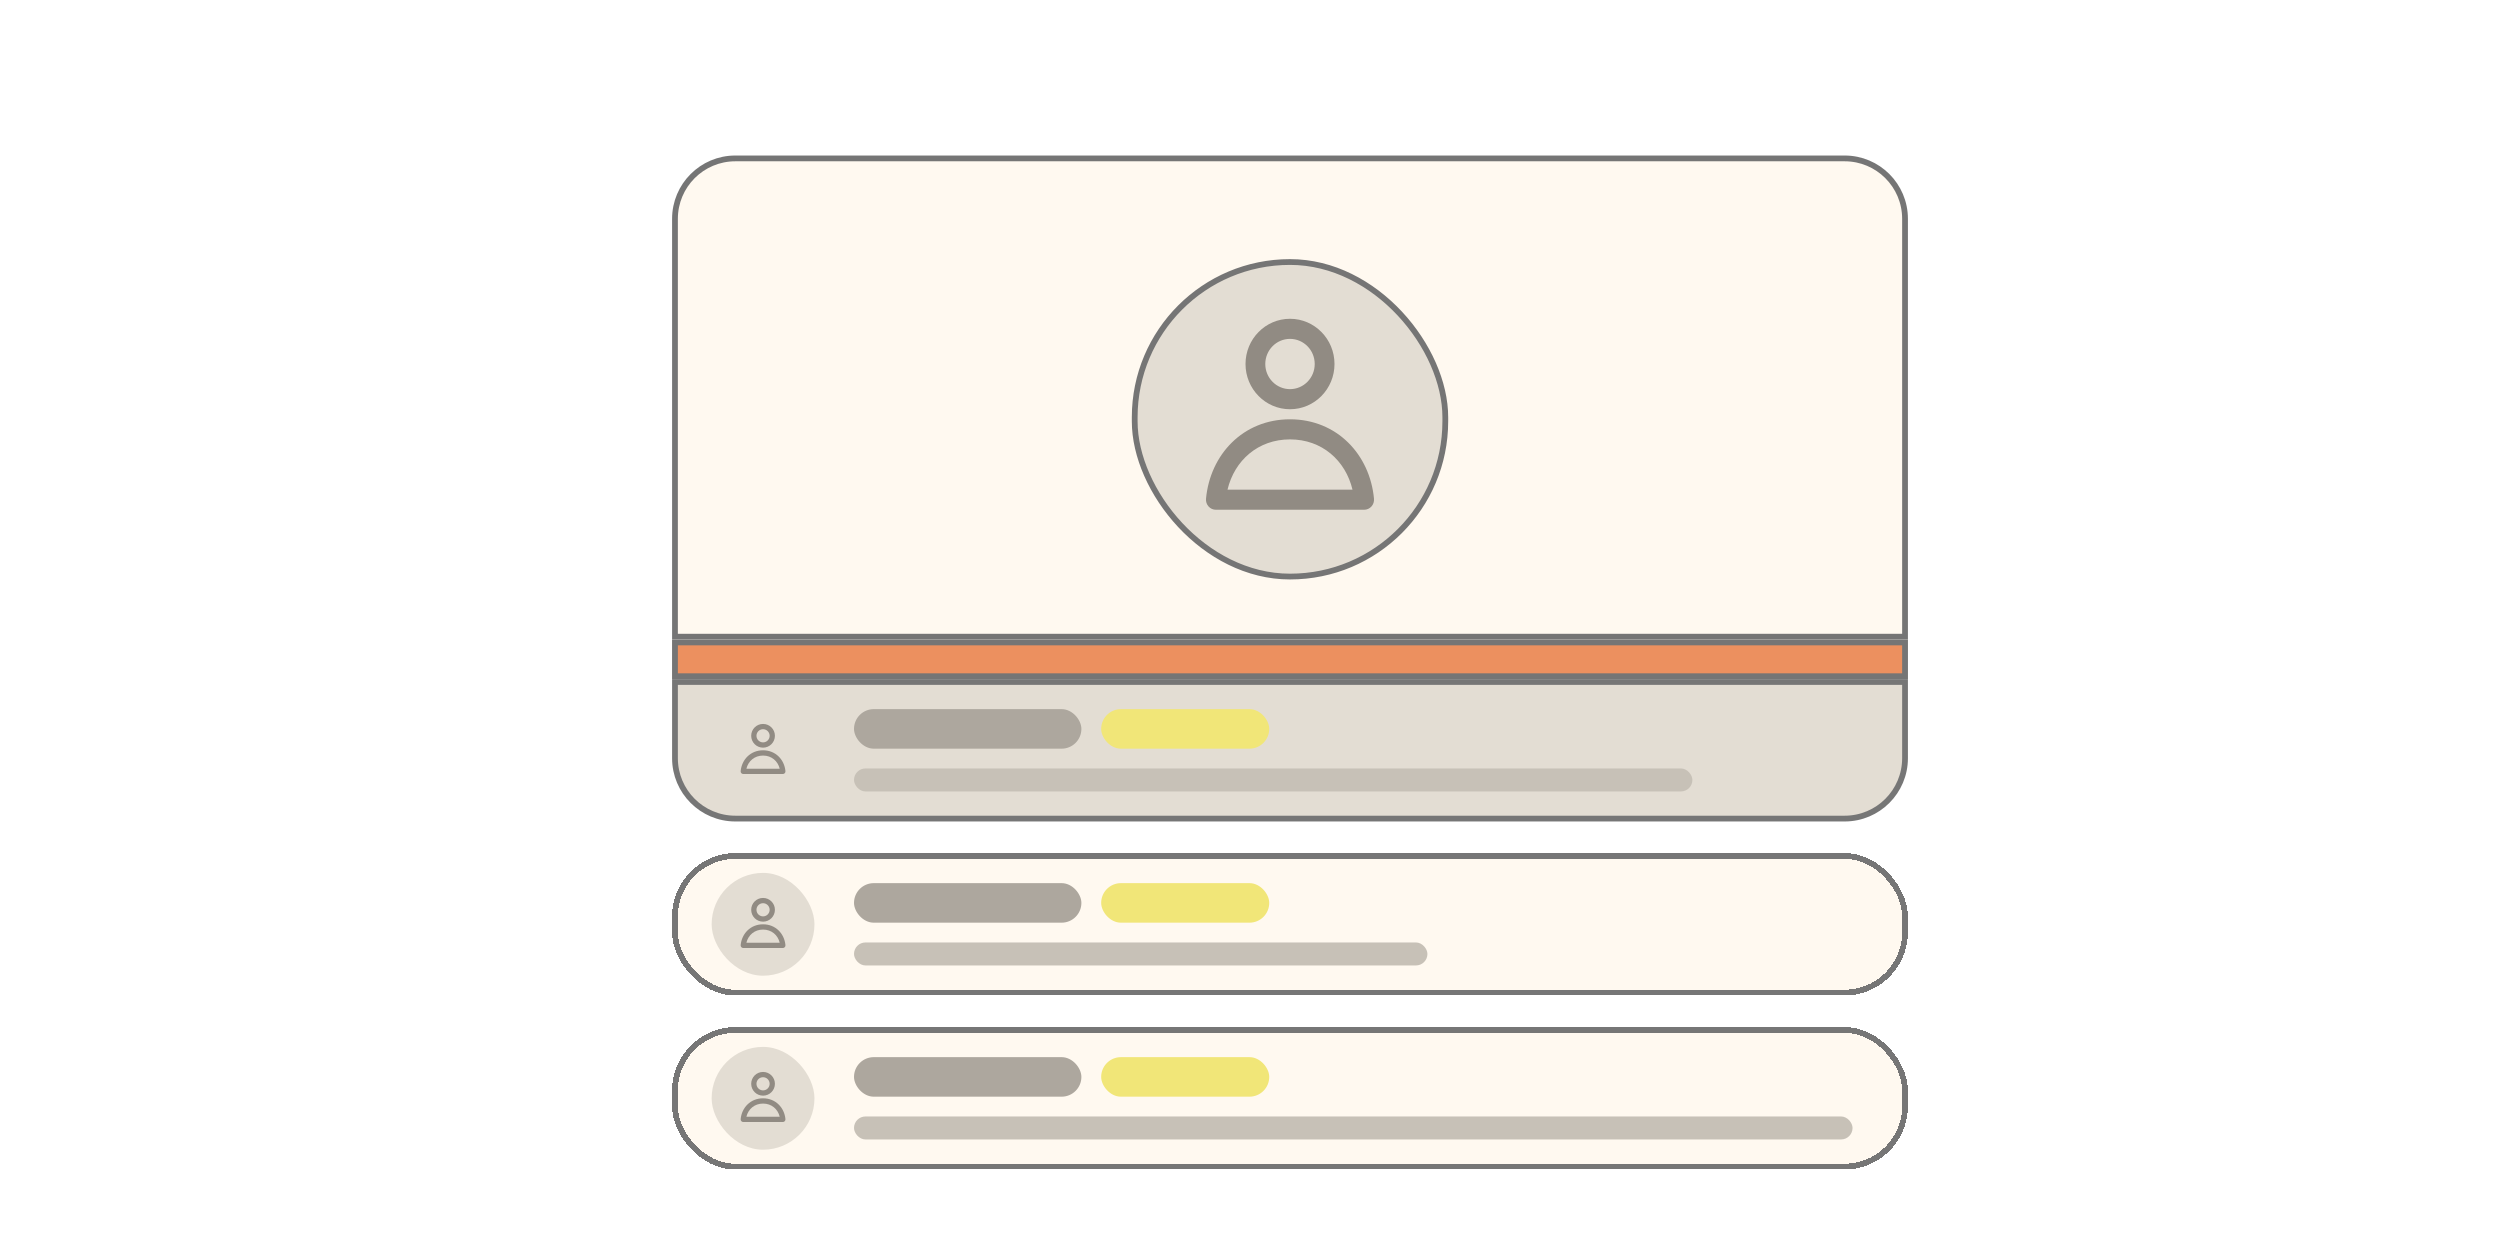 <svg width="500" height="249" viewBox="0 0 500 249" fill="none" xmlns="http://www.w3.org/2000/svg">
<g filter="url(#filter0_d_1533_4255)">
<path d="M139.073 23.681H360.928C367.598 23.681 373.006 29.089 373.006 35.759V119.335H126.995V35.759C126.995 29.089 132.403 23.681 139.073 23.681Z" fill="#FFF9F0" stroke="#757575" stroke-width="1.155"/>
<rect x="218.941" y="44.403" width="62.12" height="62.91" rx="31.06" fill="#E3DDD3"/>
<rect x="218.941" y="44.403" width="62.12" height="62.91" rx="31.06" stroke="#757575" stroke-width="1.155"/>
<path fill-rule="evenodd" clip-rule="evenodd" d="M250.001 59.776C247.27 59.776 245.057 62.026 245.057 64.802C245.057 67.578 247.27 69.828 250.001 69.828C252.731 69.828 254.944 67.578 254.944 64.802C254.944 62.026 252.731 59.776 250.001 59.776ZM241.103 64.802C241.103 59.806 245.086 55.756 250.001 55.756C254.915 55.756 258.899 59.806 258.899 64.802C258.899 69.798 254.915 73.848 250.001 73.848C245.086 73.848 241.103 69.798 241.103 64.802ZM237.501 89.93H262.5C261.099 84.083 256.388 79.879 250.001 79.879C243.613 79.879 238.903 84.083 237.501 89.93ZM233.202 91.753C234.017 82.937 240.593 75.859 250.001 75.859C259.408 75.859 265.984 82.937 266.799 91.753C266.851 92.316 266.667 92.876 266.293 93.294C265.918 93.713 265.387 93.951 264.83 93.951H235.171C234.614 93.951 234.083 93.713 233.709 93.294C233.334 92.876 233.15 92.316 233.202 91.753Z" fill="#918B83"/>
<rect width="247.165" height="7.909" transform="translate(126.418 119.912)" fill="#C7C1B7"/>
<rect x="126.995" y="120.489" width="246.01" height="6.755" fill="#EC905F" stroke="#757575" stroke-width="1.155"/>
<path d="M373.006 128.399V143.64C373.006 150.31 367.598 155.718 360.928 155.718H139.073C132.403 155.718 126.995 150.31 126.995 143.64V128.399H373.006Z" fill="#E3DDD3"/>
<path d="M373.006 128.399V143.64C373.006 150.31 367.598 155.718 360.928 155.718H139.073C132.403 155.718 126.995 150.31 126.995 143.64V128.399H373.006Z" stroke="#767676" stroke-width="1.155"/>
<rect x="134.328" y="131.776" width="20.564" height="20.564" rx="10.282" fill="#E3DDD3"/>
<path fill-rule="evenodd" clip-rule="evenodd" d="M144.611 137.84C143.883 137.84 143.293 138.43 143.293 139.158C143.293 139.886 143.883 140.477 144.611 140.477C145.339 140.477 145.929 139.886 145.929 139.158C145.929 138.43 145.339 137.84 144.611 137.84ZM142.238 139.158C142.238 137.848 143.3 136.786 144.611 136.786C145.921 136.786 146.984 137.848 146.984 139.158C146.984 140.469 145.921 141.531 144.611 141.531C143.3 141.531 142.238 140.469 142.238 139.158ZM141.278 145.749H147.944C147.57 144.216 146.314 143.113 144.611 143.113C142.908 143.113 141.651 144.216 141.278 145.749ZM140.131 146.227C140.349 143.915 142.102 142.058 144.611 142.058C147.12 142.058 148.873 143.915 149.09 146.227C149.104 146.375 149.055 146.522 148.955 146.632C148.855 146.742 148.714 146.804 148.565 146.804H140.656C140.508 146.804 140.366 146.742 140.266 146.632C140.166 146.522 140.117 146.375 140.131 146.227Z" fill="#918B83"/>
<rect x="162.801" y="133.826" width="45.478" height="7.909" rx="3.955" fill="#ADA79E"/>
<rect x="212.234" y="133.826" width="33.614" height="7.909" rx="3.955" fill="#F1E678"/>
<rect x="162.801" y="145.69" width="167.677" height="4.601" rx="2.3" fill="#C7C1B7"/>
</g>
<g filter="url(#filter1_d_1533_4255)">
<rect x="126.418" y="162.623" width="247.165" height="28.473" rx="12.655" fill="#FFF9F0" shape-rendering="crispEdges"/>
<rect x="126.995" y="163.2" width="246.01" height="27.319" rx="12.078" stroke="#767676" stroke-width="1.155" shape-rendering="crispEdges"/>
<rect x="134.328" y="166.577" width="20.564" height="20.564" rx="10.282" fill="#E3DDD3"/>
<path fill-rule="evenodd" clip-rule="evenodd" d="M144.611 172.641C143.883 172.641 143.293 173.231 143.293 173.959C143.293 174.687 143.883 175.277 144.611 175.277C145.339 175.277 145.929 174.687 145.929 173.959C145.929 173.231 145.339 172.641 144.611 172.641ZM142.238 173.959C142.238 172.649 143.3 171.586 144.611 171.586C145.921 171.586 146.984 172.649 146.984 173.959C146.984 175.27 145.921 176.332 144.611 176.332C143.3 176.332 142.238 175.27 142.238 173.959ZM141.278 180.55H147.944C147.57 179.016 146.314 177.914 144.611 177.914C142.908 177.914 141.651 179.016 141.278 180.55ZM140.131 181.028C140.349 178.716 142.102 176.859 144.611 176.859C147.12 176.859 148.873 178.716 149.09 181.028C149.104 181.176 149.055 181.323 148.955 181.433C148.855 181.542 148.714 181.605 148.565 181.605H140.656C140.508 181.605 140.366 181.542 140.266 181.433C140.166 181.323 140.117 181.176 140.131 181.028Z" fill="#918B83"/>
<rect x="162.801" y="168.627" width="45.478" height="7.909" rx="3.955" fill="#ADA79E"/>
<rect x="212.234" y="168.627" width="33.614" height="7.909" rx="3.955" fill="#F1E678"/>
<rect x="162.801" y="180.491" width="114.685" height="4.601" rx="2.3" fill="#C7C1B7"/>
</g>
<g filter="url(#filter2_d_1533_4255)">
<rect x="126.418" y="197.423" width="247.165" height="28.473" rx="12.655" fill="#FFF9F0" shape-rendering="crispEdges"/>
<rect x="126.995" y="198.001" width="246.01" height="27.319" rx="12.078" stroke="#767676" stroke-width="1.155" shape-rendering="crispEdges"/>
<rect x="134.328" y="201.378" width="20.564" height="20.564" rx="10.282" fill="#E3DDD3"/>
<path fill-rule="evenodd" clip-rule="evenodd" d="M144.611 207.442C143.883 207.442 143.293 208.032 143.293 208.76C143.293 209.488 143.883 210.078 144.611 210.078C145.339 210.078 145.929 209.488 145.929 208.76C145.929 208.032 145.339 207.442 144.611 207.442ZM142.238 208.76C142.238 207.45 143.3 206.387 144.611 206.387C145.921 206.387 146.984 207.45 146.984 208.76C146.984 210.07 145.921 211.133 144.611 211.133C143.3 211.133 142.238 210.07 142.238 208.76ZM141.278 215.351H147.944C147.57 213.817 146.314 212.715 144.611 212.715C142.908 212.715 141.651 213.817 141.278 215.351ZM140.131 215.829C140.349 213.517 142.102 211.66 144.611 211.66C147.12 211.66 148.873 213.517 149.09 215.829C149.104 215.977 149.055 216.124 148.955 216.233C148.855 216.343 148.714 216.406 148.565 216.406H140.656C140.508 216.406 140.366 216.343 140.266 216.233C140.166 216.124 140.117 215.977 140.131 215.829Z" fill="#918B83"/>
<rect x="162.801" y="203.428" width="45.478" height="7.909" rx="3.955" fill="#ADA79E"/>
<rect x="212.234" y="203.428" width="33.614" height="7.909" rx="3.955" fill="#F1E678"/>
<rect x="162.801" y="215.292" width="199.709" height="4.601" rx="2.3" fill="#C7C1B7"/>
</g>
<defs>
<filter id="filter0_d_1533_4255" x="126.418" y="23.104" width="255.164" height="141.192" filterUnits="userSpaceOnUse" color-interpolation-filters="sRGB">
<feFlood flood-opacity="0" result="BackgroundImageFix"/>
<feColorMatrix in="SourceAlpha" type="matrix" values="0 0 0 0 0 0 0 0 0 0 0 0 0 0 0 0 0 0 127 0" result="hardAlpha"/>
<feOffset dx="8" dy="8"/>
<feComposite in2="hardAlpha" operator="out"/>
<feColorMatrix type="matrix" values="0 0 0 0 0 0 0 0 0 0 0 0 0 0 0 0 0 0 1 0"/>
<feBlend mode="normal" in2="BackgroundImageFix" result="effect1_dropShadow_1533_4255"/>
<feBlend mode="normal" in="SourceGraphic" in2="effect1_dropShadow_1533_4255" result="shape"/>
</filter>
<filter id="filter1_d_1533_4255" x="126.418" y="162.623" width="255.164" height="36.474" filterUnits="userSpaceOnUse" color-interpolation-filters="sRGB">
<feFlood flood-opacity="0" result="BackgroundImageFix"/>
<feColorMatrix in="SourceAlpha" type="matrix" values="0 0 0 0 0 0 0 0 0 0 0 0 0 0 0 0 0 0 127 0" result="hardAlpha"/>
<feOffset dx="8" dy="8"/>
<feComposite in2="hardAlpha" operator="out"/>
<feColorMatrix type="matrix" values="0 0 0 0 0 0 0 0 0 0 0 0 0 0 0 0 0 0 1 0"/>
<feBlend mode="normal" in2="BackgroundImageFix" result="effect1_dropShadow_1533_4255"/>
<feBlend mode="normal" in="SourceGraphic" in2="effect1_dropShadow_1533_4255" result="shape"/>
</filter>
<filter id="filter2_d_1533_4255" x="126.418" y="197.423" width="255.164" height="36.474" filterUnits="userSpaceOnUse" color-interpolation-filters="sRGB">
<feFlood flood-opacity="0" result="BackgroundImageFix"/>
<feColorMatrix in="SourceAlpha" type="matrix" values="0 0 0 0 0 0 0 0 0 0 0 0 0 0 0 0 0 0 127 0" result="hardAlpha"/>
<feOffset dx="8" dy="8"/>
<feComposite in2="hardAlpha" operator="out"/>
<feColorMatrix type="matrix" values="0 0 0 0 0 0 0 0 0 0 0 0 0 0 0 0 0 0 1 0"/>
<feBlend mode="normal" in2="BackgroundImageFix" result="effect1_dropShadow_1533_4255"/>
<feBlend mode="normal" in="SourceGraphic" in2="effect1_dropShadow_1533_4255" result="shape"/>
</filter>
</defs>
</svg>
